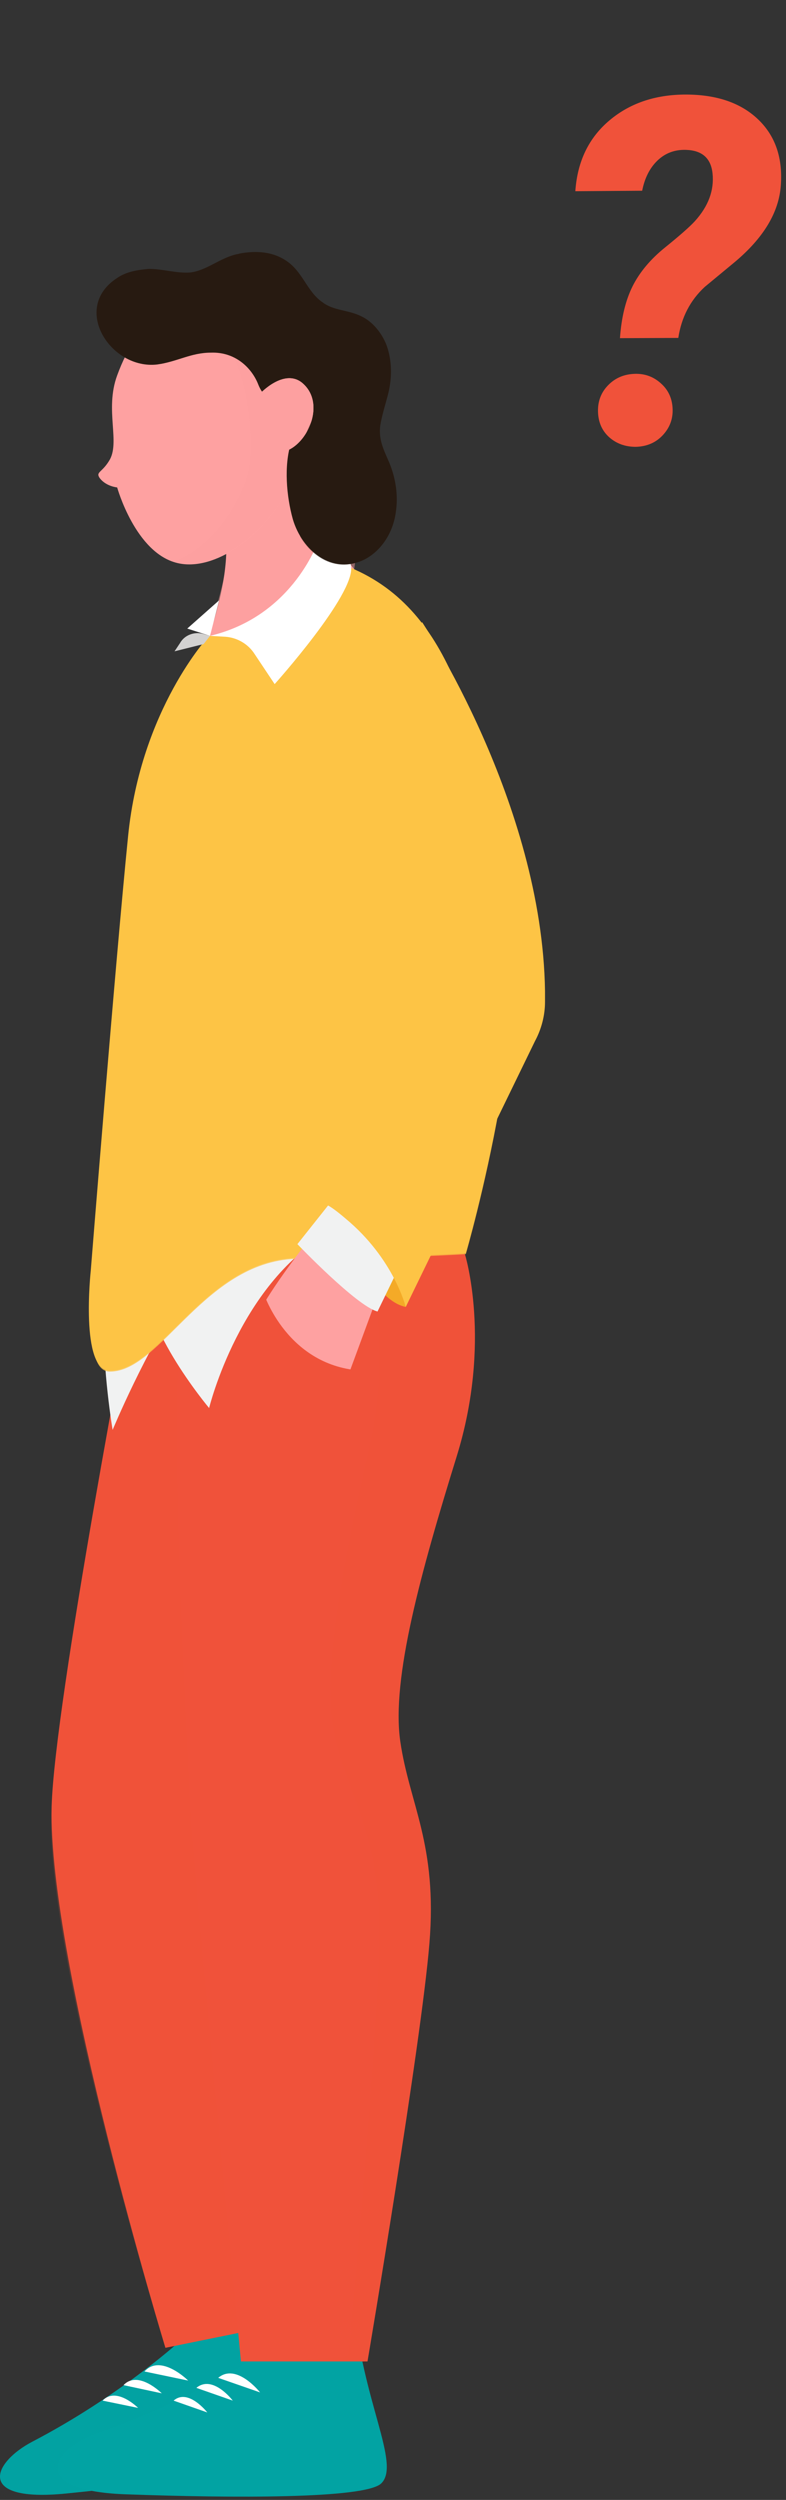 <svg width="78" height="248" viewBox="0 0 78 248" fill="none" xmlns="http://www.w3.org/2000/svg">
<rect x="0" y="0" width="78" height="248" fill="#333333" stroke="none"/>
<path d="M17.409 232.639C17.409 232.639 11.537 237.879 3.226 242.215C-0.749 244.293 -2.465 248.268 6.569 247.364C15.602 246.461 27.436 244.925 28.701 243.299C30.237 241.402 25.991 236.163 24.094 227.852C23.733 225.864 17.409 232.639 17.409 232.639Z" fill="#02A3A3"/>
<path opacity="0.2" d="M17.409 232.639C17.409 232.639 11.537 237.879 3.226 242.215C-0.749 244.293 -2.465 248.268 6.569 247.364C15.602 246.461 27.436 244.925 28.701 243.299C30.237 241.402 25.991 236.163 24.094 227.852C23.733 225.864 17.409 232.639 17.409 232.639Z" fill="#02A3A3"/>
<path d="M18.674 236.163C18.674 236.163 15.964 233.452 14.338 235.259L18.674 236.163Z" fill="white"/>
<path d="M16.054 237.427C16.054 237.427 13.705 235.078 12.26 236.614L16.054 237.427Z" fill="white"/>
<path d="M13.705 238.873C13.705 238.873 11.537 236.705 10.182 238.15L13.705 238.873Z" fill="white"/>
<path d="M26.894 232.91C26.894 232.91 19.667 237.879 9.821 241.312C5.123 242.938 2.594 247.184 12.802 247.455C22.919 247.816 36.199 247.906 37.825 246.371C39.812 244.473 35.928 238.15 35.115 228.665C34.844 226.316 26.894 232.91 26.894 232.91Z" fill="#02A3A3"/>
<path d="M25.81 237.337C25.81 237.337 23.462 234.356 21.655 235.891L25.81 237.337Z" fill="white"/>
<path d="M23.1 238.15C23.1 238.15 21.113 235.53 19.487 236.885L23.1 238.15Z" fill="white"/>
<path d="M20.571 239.324C20.571 239.324 18.674 236.885 17.228 238.15L20.571 239.324Z" fill="white"/>
<path d="M26.804 44.65L32.947 43.205C32.947 43.205 30.237 53.955 37.464 58.471C44.691 62.988 32.134 64.433 32.134 64.433L19.758 65.698C19.758 65.698 24.546 54.768 21.384 49.799C19.125 46.186 26.804 44.65 26.804 44.65Z" fill="#FEA1A1"/>
<path opacity="0.47" d="M27.075 43.114L32.495 40.494C32.495 40.494 36.47 53.232 34.934 57.207C32.134 64.524 20.029 64.253 20.029 64.253C20.029 64.253 24.817 53.322 21.655 48.354C19.396 44.65 27.075 43.114 27.075 43.114Z" fill="#FEA1A1"/>
<path d="M21.655 29.925C17.138 29.564 13.705 31.551 11.627 37.242C10.363 40.675 11.989 43.927 10.815 45.734C10.092 46.908 9.459 46.818 9.911 47.45C10.543 48.263 11.627 48.354 11.627 48.354C11.627 48.354 13.434 54.858 17.59 55.852C21.294 56.755 26.172 53.142 28.43 48.805C30.056 45.734 32.044 30.738 21.655 29.925Z" fill="#FEA1A1"/>
<path opacity="0.47" d="M21.655 29.925C20.39 29.835 19.216 29.925 18.132 30.196C24.907 32.545 25.449 44.198 24.546 47.179C23.371 50.974 20.39 54.587 17.319 55.671C17.409 55.671 17.499 55.761 17.59 55.761C21.294 56.665 26.172 53.051 28.43 48.715C30.056 45.734 32.044 30.738 21.655 29.925Z" fill="#FEA1A1"/>
<path d="M13.254 127.94C13.254 127.94 5.394 168.862 5.123 179.251C4.762 194.608 16.415 232.91 16.415 232.91L31.953 229.749C31.953 229.749 31.682 192.169 27.436 185.394C23.191 178.618 29.695 121.526 29.695 121.526L13.254 127.94Z" fill="#F0523A"/>
<path opacity="0.2" d="M13.254 127.94C13.254 127.94 5.665 170.579 5.123 179.251C4.22 193.343 16.415 232.91 16.415 232.91L31.953 229.749C31.953 229.749 31.682 192.169 27.436 185.394C23.191 178.618 29.695 121.526 29.695 121.526L13.254 127.94Z" fill="#F0523A"/>
<path opacity="0.2" d="M27.617 162.81L20.842 135.98C20.842 135.98 13.886 173.289 13.524 181.148C12.892 193.976 26.804 229.839 26.804 229.839L32.405 191.356L27.617 162.81Z" fill="#F0523A"/>
<path d="M36.47 117.37L46.136 124.417C46.136 124.417 48.846 133.089 45.323 144.471C41.8 155.854 38.819 166.513 39.722 172.747C40.625 178.98 43.426 182.954 42.613 192.801C41.8 202.738 36.47 234.265 36.47 234.265H23.913C23.913 234.265 18.764 181.238 18.764 177.534C18.764 173.831 16.054 134.444 18.764 124.507C21.474 114.48 36.47 117.37 36.47 117.37Z" fill="#F0523A"/>
<path d="M32.947 122.158C23.823 127.037 20.752 139.684 20.752 139.684C20.752 139.684 13.254 130.74 14.789 126.223C16.325 121.616 36.922 119.99 32.947 122.158Z" fill="#F1F2F2"/>
<path d="M18.312 128.301C14.428 133.992 11.176 141.852 11.176 141.852C11.176 141.852 10.182 136.07 10.272 130.469C10.363 126.765 19.758 126.314 18.312 128.301Z" fill="#F1F2F2"/>
<path opacity="0.1" d="M34.573 233.723C34.573 233.723 37.554 201.925 37.644 191.988C37.735 182.051 34.573 178.257 33.218 172.205C31.863 166.062 34.031 155.131 36.651 143.568C39.27 132.005 35.928 123.513 35.928 123.513L34.302 117.099C35.567 117.19 36.38 117.37 36.38 117.37L46.046 124.417C46.046 124.417 48.756 133.089 45.233 144.471C41.709 155.854 38.728 166.513 39.632 172.747C40.535 178.98 43.336 182.955 42.523 192.801C41.709 202.738 36.38 234.265 36.38 234.265H28.159L34.573 233.723Z" fill="#F0523A"/>
<path d="M34.754 56.303C34.754 56.303 31.682 63.892 20.751 63.078C20.751 63.078 13.976 70.305 12.711 82.952C11.447 95.509 9.008 126.043 9.008 126.043C9.008 126.043 7.924 135.98 10.905 135.98C16.054 135.98 20.39 124.778 29.785 124.778C39.18 124.778 46.226 124.326 46.226 124.326C46.226 124.326 53.634 98.852 50.382 85.662C47.039 72.564 45.142 60.639 34.754 56.303Z" fill="#FDC445"/>
<path d="M20.842 63.078L22.377 63.169C23.552 63.259 24.636 63.892 25.268 64.885L27.256 67.866C27.256 67.866 35.205 59.013 34.844 56.213C34.573 54.226 31.682 53.413 31.682 53.413C31.682 53.413 29.243 61.091 20.842 63.078Z" fill="white"/>
<path opacity="0.77" d="M46.226 124.417C46.226 124.417 39.18 124.868 29.785 124.868C20.39 124.868 16.054 136.07 10.905 136.07C10.182 136.07 9.73 135.528 9.459 134.625C41.709 108.698 32.405 81.326 32.405 81.326L43.516 91.625V103.188L49.569 109.782C48.123 117.913 46.226 124.417 46.226 124.417Z" fill="#FDC445"/>
<path d="M33.398 119.629C33.398 119.629 24.546 129.927 24.365 133.631C24.184 137.335 33.398 139.593 33.398 139.593L39.722 122.429L33.398 119.629Z" fill="#FEA1A1"/>
<path d="M36.56 126.314C36.56 126.314 38.096 129.205 40.264 129.656L39.993 124.597L38.367 122.7L36.56 126.314Z" fill="#F4AA27"/>
<path d="M34.031 117.732L29.514 123.423C29.514 123.423 35.386 129.566 37.464 130.108L40.445 123.965L34.031 117.732Z" fill="#F1F2F2"/>
<path d="M29.785 75.274L41.89 61.723C41.89 61.723 53.814 79.61 54.085 98.309V99.394C54.085 100.749 53.724 102.104 53.092 103.278L40.264 129.656C40.264 129.656 39.09 124.868 34.302 120.894C32.405 119.267 32.134 119.448 32.134 119.448L39.722 98.4L29.785 75.274Z" fill="#FDC445"/>
<path d="M26.172 128.301C26.172 128.301 28.52 135.618 36.018 135.98C36.018 135.98 35.025 144.291 31.502 144.291C27.978 144.291 23.01 135.98 23.01 135.98L26.172 128.301Z" fill="#F0523A"/>
<path d="M25.63 38.146C24.997 36.52 23.371 34.894 20.932 34.984C18.945 34.984 17.59 35.887 15.602 36.158C10.995 36.7 7.02 30.558 11.627 27.576C12.531 26.944 13.705 26.763 14.789 26.673C16.144 26.673 17.499 27.125 18.854 27.034C20.48 26.854 21.835 25.589 23.462 25.228C25.088 24.866 26.804 24.866 28.249 25.77C30.056 26.854 30.417 28.931 32.044 30.015C33.127 30.828 34.573 30.738 35.838 31.37C37.012 31.913 37.915 33.087 38.367 34.261C38.909 35.797 38.909 37.423 38.548 38.959C38.277 40.043 37.915 41.127 37.735 42.211C37.554 43.656 38.096 44.65 38.638 45.915C39.27 47.45 39.541 49.167 39.27 50.883C38.999 52.78 37.915 54.587 36.199 55.49C32.947 57.116 29.966 54.587 29.062 51.516C28.43 49.257 28.159 46.186 28.882 43.927C30.146 39.501 26.804 41.127 25.63 38.146Z" fill="#271A11"/>
<path d="M21.745 59.555L18.583 62.356L20.842 63.078L21.745 59.555Z" fill="white"/>
<path d="M17.319 64.614L20.209 63.892L20.842 63.078L20.209 62.898C19.306 62.627 18.312 62.988 17.861 63.801L17.319 64.614Z" fill="#D3D2D1"/>
<path d="M25.81 39.049C25.81 39.049 28.159 36.52 29.966 37.965C33.037 40.494 29.243 46.457 26.443 44.469" fill="#FEA1A1"/>
<path d="M25.81 39.049C25.81 39.049 28.159 36.52 29.966 37.965C33.037 40.494 29.243 46.457 26.443 44.469" fill="#FEA1A1"/>
<path opacity="0.47" d="M25.81 39.139C25.81 39.139 28.159 36.52 29.966 37.965C33.037 40.494 29.243 46.457 26.443 44.469" fill="#FEA1A1"/>
<g opacity="0.56">
<path opacity="0.56" d="M30.056 52.148C30.598 50.612 30.688 48.805 30.417 47.179C30.146 45.824 29.785 44.74 30.237 43.385C30.598 42.301 31.14 41.398 31.592 40.314C32.224 38.868 32.586 37.242 32.315 35.616C32.134 34.352 31.411 33.087 30.417 32.274C29.333 31.461 27.888 31.28 26.985 30.287C25.63 28.841 25.63 26.763 24.094 25.408C24.003 25.318 23.823 25.228 23.733 25.137C25.268 24.866 26.804 24.957 28.159 25.77C29.966 26.854 30.327 28.931 31.953 30.015C33.037 30.828 34.483 30.738 35.747 31.37C36.922 31.913 37.825 33.087 38.277 34.261C38.819 35.797 38.819 37.423 38.457 38.959C38.186 40.043 37.825 41.127 37.644 42.211C37.464 43.656 38.006 44.65 38.548 45.915C39.18 47.45 39.451 49.167 39.18 50.883C38.909 52.78 37.825 54.587 36.109 55.49C33.489 56.845 31.05 55.4 29.785 53.232C29.785 52.78 29.966 52.509 30.056 52.148Z" fill="#271A11"/>
</g>
<path d="M61.523 33.547C61.664 31.516 62.078 29.805 62.766 28.414C63.469 27.008 64.547 25.719 66 24.547C67.469 23.359 68.453 22.492 68.953 21.945C70.297 20.461 70.883 18.883 70.711 17.211C70.555 15.695 69.672 14.914 68.062 14.867C66.953 14.836 66.016 15.188 65.25 15.922C64.484 16.656 63.977 17.656 63.727 18.922L57.094 18.969C57.297 16 58.438 13.648 60.516 11.914C62.609 10.164 65.234 9.32 68.391 9.383C71.344 9.445 73.648 10.289 75.305 11.914C76.961 13.539 77.688 15.703 77.484 18.406C77.297 21.062 75.781 23.586 72.938 25.977L69.938 28.461C68.5 29.789 67.625 31.477 67.312 33.523L61.523 33.547ZM59.344 40.859C59.312 39.812 59.648 38.93 60.352 38.211C61.055 37.492 61.938 37.117 63 37.086C64 37.055 64.867 37.375 65.602 38.047C66.336 38.703 66.719 39.555 66.75 40.602C66.781 41.586 66.453 42.445 65.766 43.18C65.078 43.914 64.188 44.297 63.094 44.328C62.047 44.328 61.164 44.008 60.445 43.367C59.742 42.727 59.375 41.891 59.344 40.859Z" fill="#F0523A"/>
</svg>
